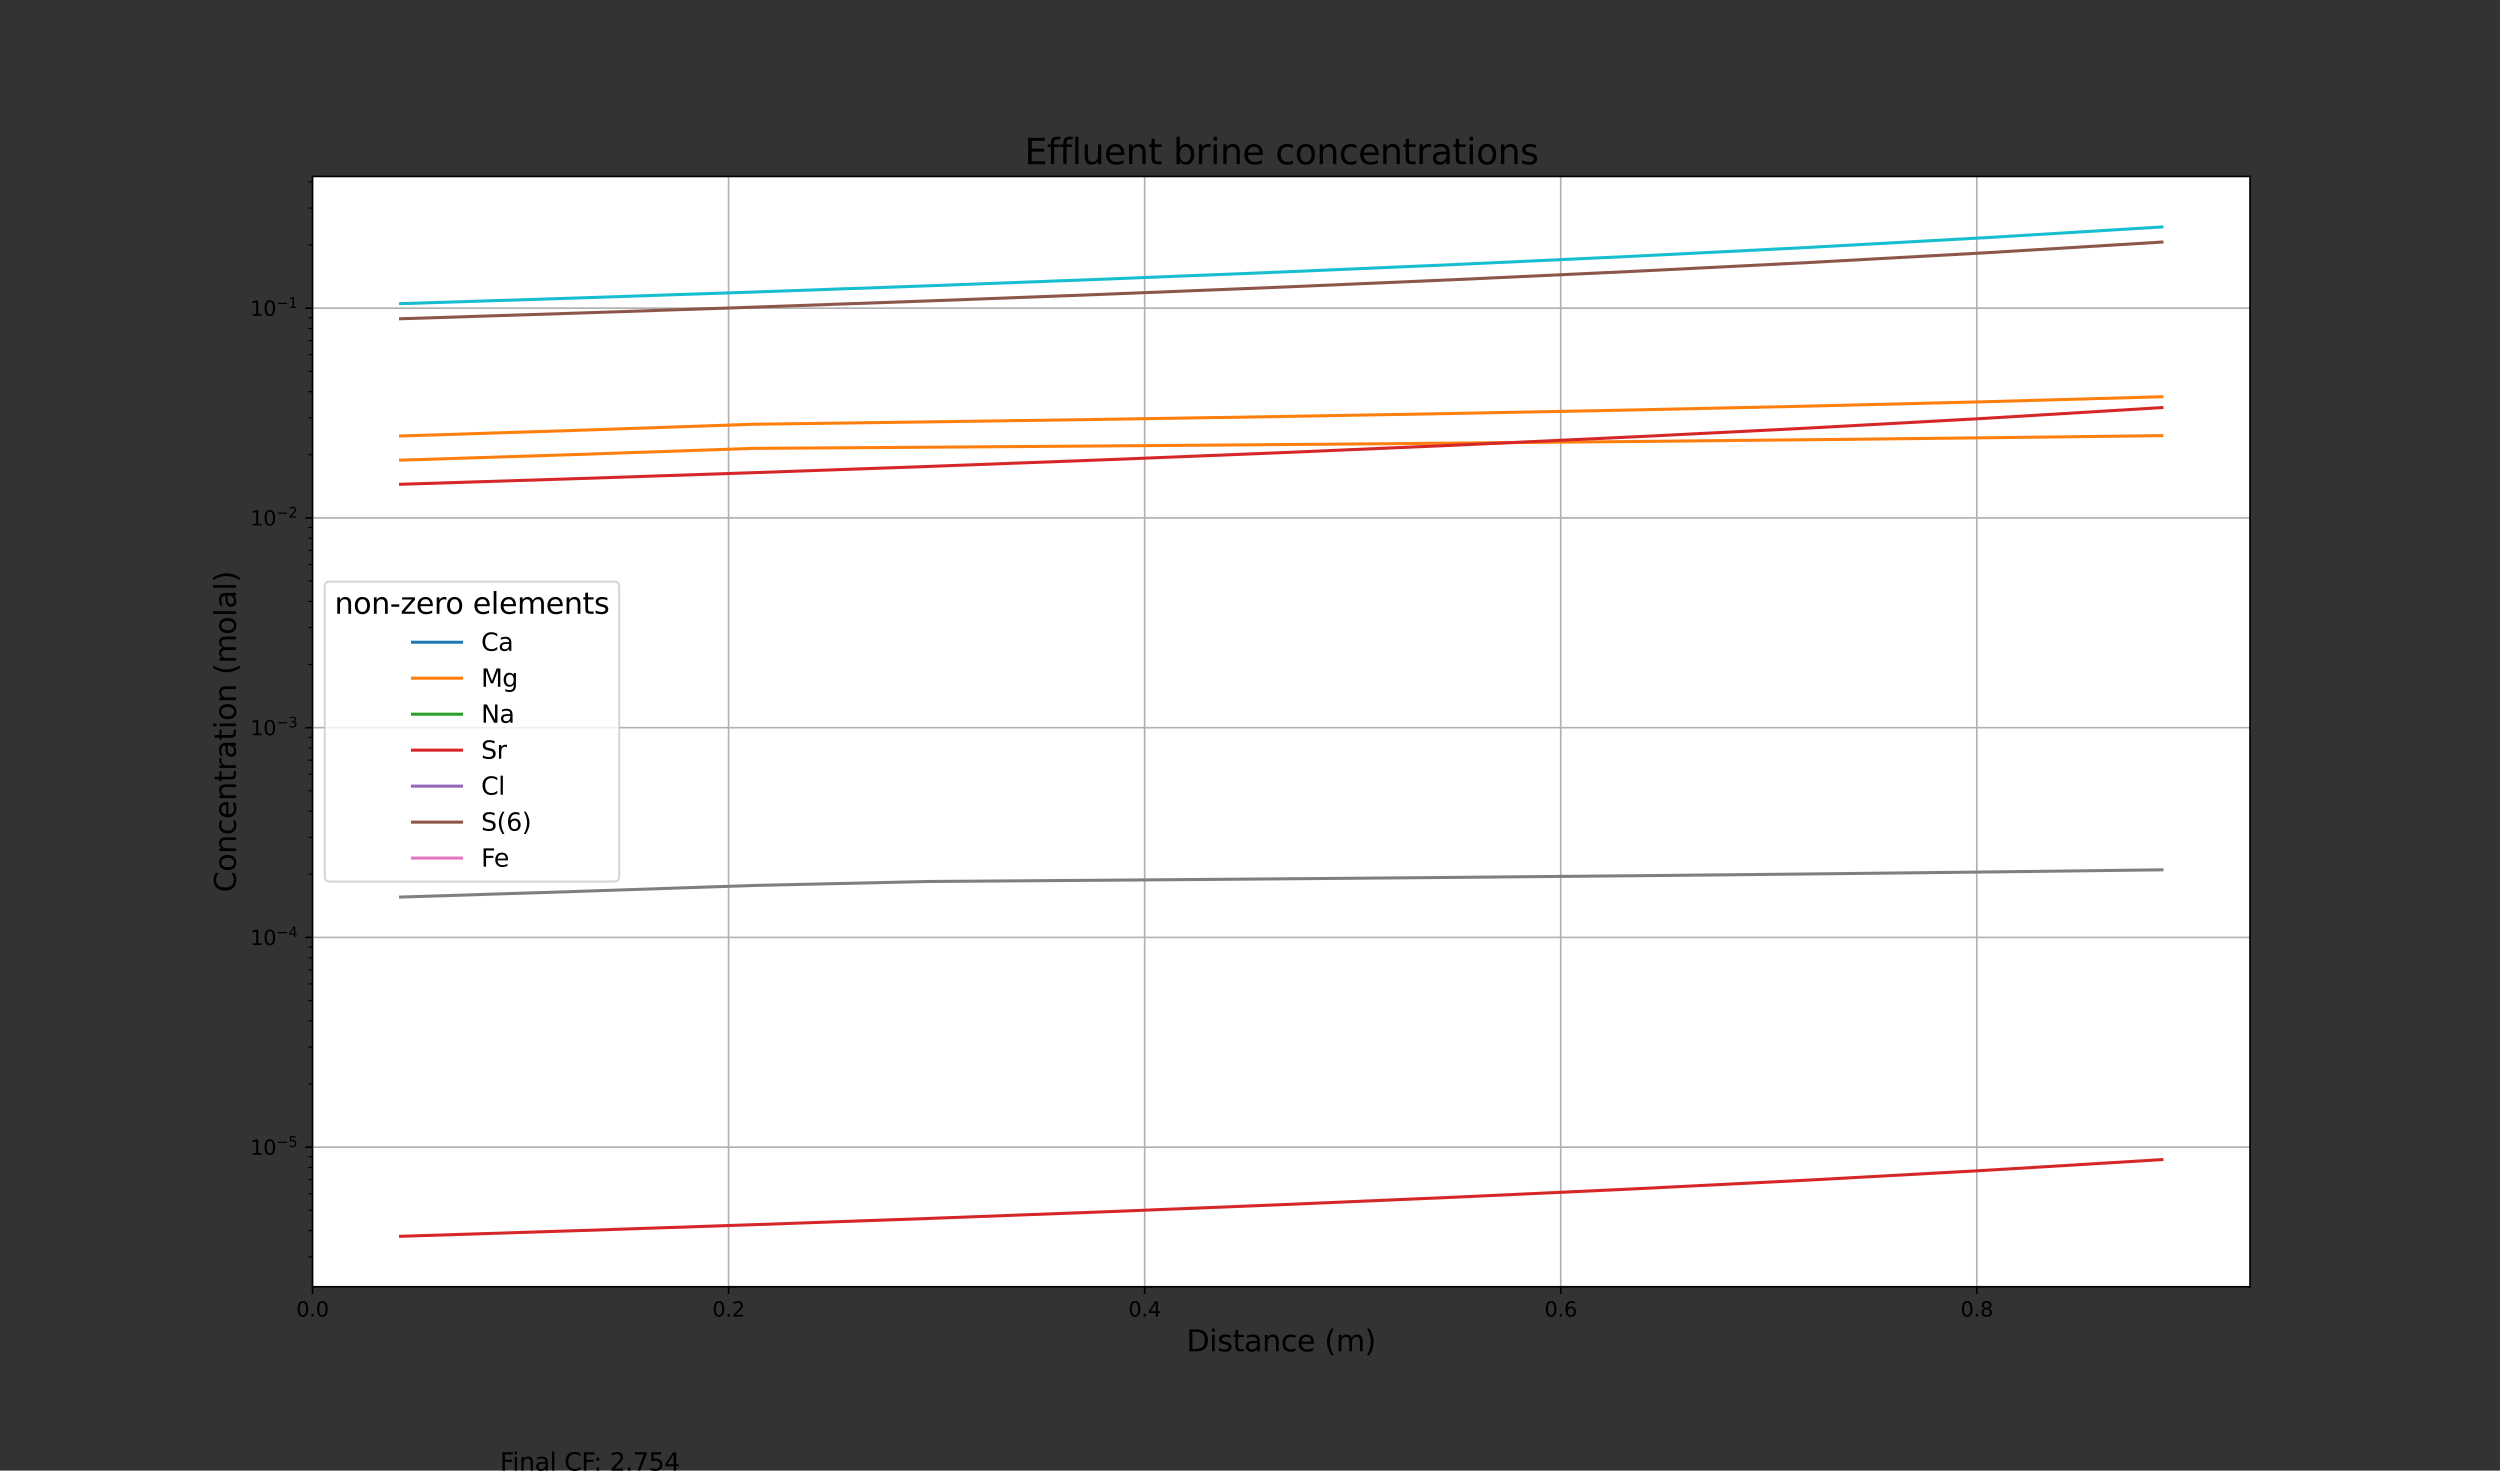 <?xml version="1.0" encoding="UTF-8" standalone="no"?>
<svg
   xmlns:dc="http://purl.org/dc/elements/1.1/"
   xmlns:cc="http://creativecommons.org/ns#"
   xmlns:rdf="http://www.w3.org/1999/02/22-rdf-syntax-ns#"
   xmlns:svg="http://www.w3.org/2000/svg"
   xmlns="http://www.w3.org/2000/svg"
   xmlns:xlink="http://www.w3.org/1999/xlink"
   xmlns:sodipodi="http://sodipodi.sourceforge.net/DTD/sodipodi-0.dtd"
   xmlns:inkscape="http://www.inkscape.org/namespaces/inkscape"
   height="720pt"
   version="1.1"
   viewBox="0 0 1224 720"
   width="1224pt"
   id="svg873"
   sodipodi:docname="brine.svg"
   inkscape:version="1.0.2-2 (e86c870879, 2021-01-15)">
  <rect x="0" y="0" width="1224" height="720" fill="#333333" stroke="none"/>
  <sodipodi:namedview
     pagecolor="#ffffff"
     bordercolor="#666666"
     borderopacity="1"
     objecttolerance="10"
     gridtolerance="10"
     guidetolerance="10"
     inkscape:pageopacity="0"
     inkscape:pageshadow="2"
     inkscape:window-width="1807"
     inkscape:window-height="771"
     id="namedview875"
     showgrid="false"
     inkscape:zoom="0.70588235"
     inkscape:cx="816"
     inkscape:cy="480"
     inkscape:window-x="0"
     inkscape:window-y="0"
     inkscape:window-maximized="0"
     inkscape:current-layer="svg873" />
  <defs
     id="defs6">
    <style
       type="text/css"
       id="style4">*{stroke-linecap:butt;stroke-linejoin:round;}</style>
  </defs>
  <g
     id="figure_1"
     inkscape:export-filename="C:\Users\Andrew Freiburger\Dropbox\My PC (DESKTOP-M302P50)\Documents\UVic Civil Engineering\PHREEQC\Publication\ROSS_paper\images\case_studies\brine_all_distance.png"
     inkscape:export-xdpi="250.47"
     inkscape:export-ydpi="250.47">
    <g
       id="patch_1">
      <path
         d="M 0 720  L 1224 720  L 1224 0  L 0 0  z "
         style="fill:none;"
         id="path8" />
    </g>
    <g
       id="axes_1">
      <g
         id="patch_2">
        <path
           d="M 153 630  L 1101.6 630  L 1101.6 86.4  L 153 86.4  z "
           style="fill:#ffffff;"
           id="path11" />
      </g>
      <g
         id="matplotlib.axis_1">
        <g
           id="xtick_1">
          <g
             id="line2d_1">
            <path
               clip-path="url(#p4b7436856e)"
               d="M 153 630  L 153 86.4  "
               style="fill:none;stroke:#b0b0b0;stroke-linecap:square;stroke-width:0.8;"
               id="path14" />
          </g>
          <g
             id="line2d_2">
            <defs
               id="defs18">
              <path
                 d="M 0 0  L 0 3.5  "
                 id="m5ceaa84e8e"
                 style="stroke:#000000;stroke-width:0.8;" />
            </defs>
            <g
               id="g22">
              <use
                 style="stroke:#000000;stroke-width:0.8;"
                 x="153"
                 xlink:href="#m5ceaa84e8e"
                 y="630"
                 id="use20" />
            </g>
          </g>
          <g
             id="text_1">
            <!-- 0.0 -->
            <g
               transform="translate(145.048 644.598)scale(0.1 -0.1)"
               id="g35">
              <defs
                 id="defs27">
                <path
                   d="M 2034 4250  Q 1547 4250 1301 3770  Q 1056 3291 1056 2328  Q 1056 1369 1301 889  Q 1547 409 2034 409  Q 2525 409 2770 889  Q 3016 1369 3016 2328  Q 3016 3291 2770 3770  Q 2525 4250 2034 4250  z M 2034 4750  Q 2819 4750 3233 4129  Q 3647 3509 3647 2328  Q 3647 1150 3233 529  Q 2819 -91 2034 -91  Q 1250 -91 836 529  Q 422 1150 422 2328  Q 422 3509 836 4129  Q 1250 4750 2034 4750  z "
                   id="DejaVuSans-30"
                   transform="scale(0.016)" />
                <path
                   d="M 684 794  L 1344 794  L 1344 0  L 684 0  L 684 794  z "
                   id="DejaVuSans-2e"
                   transform="scale(0.016)" />
              </defs>
              <use
                 xlink:href="#DejaVuSans-30"
                 id="use29" />
              <use
                 x="63.623"
                 xlink:href="#DejaVuSans-2e"
                 id="use31" />
              <use
                 x="95.41"
                 xlink:href="#DejaVuSans-30"
                 id="use33" />
            </g>
          </g>
        </g>
        <g
           id="xtick_2">
          <g
             id="line2d_3">
            <path
               clip-path="url(#p4b7436856e)"
               d="M 356.708 630  L 356.708 86.4  "
               style="fill:none;stroke:#b0b0b0;stroke-linecap:square;stroke-width:0.8;"
               id="path39" />
          </g>
          <g
             id="line2d_4">
            <g
               id="g44">
              <use
                 style="stroke:#000000;stroke-width:0.8;"
                 x="356.708"
                 xlink:href="#m5ceaa84e8e"
                 y="630"
                 id="use42" />
            </g>
          </g>
          <g
             id="text_2">
            <!-- 0.2 -->
            <g
               transform="translate(348.756 644.598)scale(0.1 -0.1)"
               id="g56">
              <defs
                 id="defs48">
                <path
                   d="M 1228 531  L 3431 531  L 3431 0  L 469 0  L 469 531  Q 828 903 1448 1529  Q 2069 2156 2228 2338  Q 2531 2678 2651 2914  Q 2772 3150 2772 3378  Q 2772 3750 2511 3984  Q 2250 4219 1831 4219  Q 1534 4219 1204 4116  Q 875 4013 500 3803  L 500 4441  Q 881 4594 1212 4672  Q 1544 4750 1819 4750  Q 2544 4750 2975 4387  Q 3406 4025 3406 3419  Q 3406 3131 3298 2873  Q 3191 2616 2906 2266  Q 2828 2175 2409 1742  Q 1991 1309 1228 531  z "
                   id="DejaVuSans-32"
                   transform="scale(0.016)" />
              </defs>
              <use
                 xlink:href="#DejaVuSans-30"
                 id="use50" />
              <use
                 x="63.623"
                 xlink:href="#DejaVuSans-2e"
                 id="use52" />
              <use
                 x="95.41"
                 xlink:href="#DejaVuSans-32"
                 id="use54" />
            </g>
          </g>
        </g>
        <g
           id="xtick_3">
          <g
             id="line2d_5">
            <path
               clip-path="url(#p4b7436856e)"
               d="M 560.416 630  L 560.416 86.4  "
               style="fill:none;stroke:#b0b0b0;stroke-linecap:square;stroke-width:0.8;"
               id="path60" />
          </g>
          <g
             id="line2d_6">
            <g
               id="g65">
              <use
                 style="stroke:#000000;stroke-width:0.8;"
                 x="560.416"
                 xlink:href="#m5ceaa84e8e"
                 y="630"
                 id="use63" />
            </g>
          </g>
          <g
             id="text_3">
            <!-- 0.4 -->
            <g
               transform="translate(552.464 644.598)scale(0.1 -0.1)"
               id="g77">
              <defs
                 id="defs69">
                <path
                   d="M 2419 4116  L 825 1625  L 2419 1625  L 2419 4116  z M 2253 4666  L 3047 4666  L 3047 1625  L 3713 1625  L 3713 1100  L 3047 1100  L 3047 0  L 2419 0  L 2419 1100  L 313 1100  L 313 1709  L 2253 4666  z "
                   id="DejaVuSans-34"
                   transform="scale(0.016)" />
              </defs>
              <use
                 xlink:href="#DejaVuSans-30"
                 id="use71" />
              <use
                 x="63.623"
                 xlink:href="#DejaVuSans-2e"
                 id="use73" />
              <use
                 x="95.41"
                 xlink:href="#DejaVuSans-34"
                 id="use75" />
            </g>
          </g>
        </g>
        <g
           id="xtick_4">
          <g
             id="line2d_7">
            <path
               clip-path="url(#p4b7436856e)"
               d="M 764.124 630  L 764.124 86.4  "
               style="fill:none;stroke:#b0b0b0;stroke-linecap:square;stroke-width:0.8;"
               id="path81" />
          </g>
          <g
             id="line2d_8">
            <g
               id="g86">
              <use
                 style="stroke:#000000;stroke-width:0.8;"
                 x="764.124"
                 xlink:href="#m5ceaa84e8e"
                 y="630"
                 id="use84" />
            </g>
          </g>
          <g
             id="text_4">
            <!-- 0.6 -->
            <g
               transform="translate(756.172 644.598)scale(0.1 -0.1)"
               id="g98">
              <defs
                 id="defs90">
                <path
                   d="M 2113 2584  Q 1688 2584 1439 2293  Q 1191 2003 1191 1497  Q 1191 994 1439 701  Q 1688 409 2113 409  Q 2538 409 2786 701  Q 3034 994 3034 1497  Q 3034 2003 2786 2293  Q 2538 2584 2113 2584  z M 3366 4563  L 3366 3988  Q 3128 4100 2886 4159  Q 2644 4219 2406 4219  Q 1781 4219 1451 3797  Q 1122 3375 1075 2522  Q 1259 2794 1537 2939  Q 1816 3084 2150 3084  Q 2853 3084 3261 2657  Q 3669 2231 3669 1497  Q 3669 778 3244 343  Q 2819 -91 2113 -91  Q 1303 -91 875 529  Q 447 1150 447 2328  Q 447 3434 972 4092  Q 1497 4750 2381 4750  Q 2619 4750 2861 4703  Q 3103 4656 3366 4563  z "
                   id="DejaVuSans-36"
                   transform="scale(0.016)" />
              </defs>
              <use
                 xlink:href="#DejaVuSans-30"
                 id="use92" />
              <use
                 x="63.623"
                 xlink:href="#DejaVuSans-2e"
                 id="use94" />
              <use
                 x="95.41"
                 xlink:href="#DejaVuSans-36"
                 id="use96" />
            </g>
          </g>
        </g>
        <g
           id="xtick_5">
          <g
             id="line2d_9">
            <path
               clip-path="url(#p4b7436856e)"
               d="M 967.832 630  L 967.832 86.4  "
               style="fill:none;stroke:#b0b0b0;stroke-linecap:square;stroke-width:0.8;"
               id="path102" />
          </g>
          <g
             id="line2d_10">
            <g
               id="g107">
              <use
                 style="stroke:#000000;stroke-width:0.8;"
                 x="967.832"
                 xlink:href="#m5ceaa84e8e"
                 y="630"
                 id="use105" />
            </g>
          </g>
          <g
             id="text_5">
            <!-- 0.8 -->
            <g
               transform="translate(959.88 644.598)scale(0.1 -0.1)"
               id="g119">
              <defs
                 id="defs111">
                <path
                   d="M 2034 2216  Q 1584 2216 1326 1975  Q 1069 1734 1069 1313  Q 1069 891 1326 650  Q 1584 409 2034 409  Q 2484 409 2743 651  Q 3003 894 3003 1313  Q 3003 1734 2745 1975  Q 2488 2216 2034 2216  z M 1403 2484  Q 997 2584 770 2862  Q 544 3141 544 3541  Q 544 4100 942 4425  Q 1341 4750 2034 4750  Q 2731 4750 3128 4425  Q 3525 4100 3525 3541  Q 3525 3141 3298 2862  Q 3072 2584 2669 2484  Q 3125 2378 3379 2068  Q 3634 1759 3634 1313  Q 3634 634 3220 271  Q 2806 -91 2034 -91  Q 1263 -91 848 271  Q 434 634 434 1313  Q 434 1759 690 2068  Q 947 2378 1403 2484  z M 1172 3481  Q 1172 3119 1398 2916  Q 1625 2713 2034 2713  Q 2441 2713 2670 2916  Q 2900 3119 2900 3481  Q 2900 3844 2670 4047  Q 2441 4250 2034 4250  Q 1625 4250 1398 4047  Q 1172 3844 1172 3481  z "
                   id="DejaVuSans-38"
                   transform="scale(0.016)" />
              </defs>
              <use
                 xlink:href="#DejaVuSans-30"
                 id="use113" />
              <use
                 x="63.623"
                 xlink:href="#DejaVuSans-2e"
                 id="use115" />
              <use
                 x="95.41"
                 xlink:href="#DejaVuSans-38"
                 id="use117" />
            </g>
          </g>
        </g>
        <g
           id="text_6">
          <!-- Distance (m) -->
          <g
             transform="translate(580.898 661.62)scale(0.144 -0.144)"
             id="g161">
            <defs
               id="defs135">
              <path
                 d="M 1259 4147  L 1259 519  L 2022 519  Q 2988 519 3436 956  Q 3884 1394 3884 2338  Q 3884 3275 3436 3711  Q 2988 4147 2022 4147  L 1259 4147  z M 628 4666  L 1925 4666  Q 3281 4666 3915 4102  Q 4550 3538 4550 2338  Q 4550 1131 3912 565  Q 3275 0 1925 0  L 628 0  L 628 4666  z "
                 id="DejaVuSans-44"
                 transform="scale(0.016)" />
              <path
                 d="M 603 3500  L 1178 3500  L 1178 0  L 603 0  L 603 3500  z M 603 4863  L 1178 4863  L 1178 4134  L 603 4134  L 603 4863  z "
                 id="DejaVuSans-69"
                 transform="scale(0.016)" />
              <path
                 d="M 2834 3397  L 2834 2853  Q 2591 2978 2328 3040  Q 2066 3103 1784 3103  Q 1356 3103 1142 2972  Q 928 2841 928 2578  Q 928 2378 1081 2264  Q 1234 2150 1697 2047  L 1894 2003  Q 2506 1872 2764 1633  Q 3022 1394 3022 966  Q 3022 478 2636 193  Q 2250 -91 1575 -91  Q 1294 -91 989 -36  Q 684 19 347 128  L 347 722  Q 666 556 975 473  Q 1284 391 1588 391  Q 1994 391 2212 530  Q 2431 669 2431 922  Q 2431 1156 2273 1281  Q 2116 1406 1581 1522  L 1381 1569  Q 847 1681 609 1914  Q 372 2147 372 2553  Q 372 3047 722 3315  Q 1072 3584 1716 3584  Q 2034 3584 2315 3537  Q 2597 3491 2834 3397  z "
                 id="DejaVuSans-73"
                 transform="scale(0.016)" />
              <path
                 d="M 1172 4494  L 1172 3500  L 2356 3500  L 2356 3053  L 1172 3053  L 1172 1153  Q 1172 725 1289 603  Q 1406 481 1766 481  L 2356 481  L 2356 0  L 1766 0  Q 1100 0 847 248  Q 594 497 594 1153  L 594 3053  L 172 3053  L 172 3500  L 594 3500  L 594 4494  L 1172 4494  z "
                 id="DejaVuSans-74"
                 transform="scale(0.016)" />
              <path
                 d="M 2194 1759  Q 1497 1759 1228 1600  Q 959 1441 959 1056  Q 959 750 1161 570  Q 1363 391 1709 391  Q 2188 391 2477 730  Q 2766 1069 2766 1631  L 2766 1759  L 2194 1759  z M 3341 1997  L 3341 0  L 2766 0  L 2766 531  Q 2569 213 2275 61  Q 1981 -91 1556 -91  Q 1019 -91 701 211  Q 384 513 384 1019  Q 384 1609 779 1909  Q 1175 2209 1959 2209  L 2766 2209  L 2766 2266  Q 2766 2663 2505 2880  Q 2244 3097 1772 3097  Q 1472 3097 1187 3025  Q 903 2953 641 2809  L 641 3341  Q 956 3463 1253 3523  Q 1550 3584 1831 3584  Q 2591 3584 2966 3190  Q 3341 2797 3341 1997  z "
                 id="DejaVuSans-61"
                 transform="scale(0.016)" />
              <path
                 d="M 3513 2113  L 3513 0  L 2938 0  L 2938 2094  Q 2938 2591 2744 2837  Q 2550 3084 2163 3084  Q 1697 3084 1428 2787  Q 1159 2491 1159 1978  L 1159 0  L 581 0  L 581 3500  L 1159 3500  L 1159 2956  Q 1366 3272 1645 3428  Q 1925 3584 2291 3584  Q 2894 3584 3203 3211  Q 3513 2838 3513 2113  z "
                 id="DejaVuSans-6e"
                 transform="scale(0.016)" />
              <path
                 d="M 3122 3366  L 3122 2828  Q 2878 2963 2633 3030  Q 2388 3097 2138 3097  Q 1578 3097 1268 2742  Q 959 2388 959 1747  Q 959 1106 1268 751  Q 1578 397 2138 397  Q 2388 397 2633 464  Q 2878 531 3122 666  L 3122 134  Q 2881 22 2623 -34  Q 2366 -91 2075 -91  Q 1284 -91 818 406  Q 353 903 353 1747  Q 353 2603 823 3093  Q 1294 3584 2113 3584  Q 2378 3584 2631 3529  Q 2884 3475 3122 3366  z "
                 id="DejaVuSans-63"
                 transform="scale(0.016)" />
              <path
                 d="M 3597 1894  L 3597 1613  L 953 1613  Q 991 1019 1311 708  Q 1631 397 2203 397  Q 2534 397 2845 478  Q 3156 559 3463 722  L 3463 178  Q 3153 47 2828 -22  Q 2503 -91 2169 -91  Q 1331 -91 842 396  Q 353 884 353 1716  Q 353 2575 817 3079  Q 1281 3584 2069 3584  Q 2775 3584 3186 3129  Q 3597 2675 3597 1894  z M 3022 2063  Q 3016 2534 2758 2815  Q 2500 3097 2075 3097  Q 1594 3097 1305 2825  Q 1016 2553 972 2059  L 3022 2063  z "
                 id="DejaVuSans-65"
                 transform="scale(0.016)" />
              <path
                 id="DejaVuSans-20"
                 transform="scale(0.016)" />
              <path
                 d="M 1984 4856  Q 1566 4138 1362 3434  Q 1159 2731 1159 2009  Q 1159 1288 1364 580  Q 1569 -128 1984 -844  L 1484 -844  Q 1016 -109 783 600  Q 550 1309 550 2009  Q 550 2706 781 3412  Q 1013 4119 1484 4856  L 1984 4856  z "
                 id="DejaVuSans-28"
                 transform="scale(0.016)" />
              <path
                 d="M 3328 2828  Q 3544 3216 3844 3400  Q 4144 3584 4550 3584  Q 5097 3584 5394 3201  Q 5691 2819 5691 2113  L 5691 0  L 5113 0  L 5113 2094  Q 5113 2597 4934 2840  Q 4756 3084 4391 3084  Q 3944 3084 3684 2787  Q 3425 2491 3425 1978  L 3425 0  L 2847 0  L 2847 2094  Q 2847 2600 2669 2842  Q 2491 3084 2119 3084  Q 1678 3084 1418 2786  Q 1159 2488 1159 1978  L 1159 0  L 581 0  L 581 3500  L 1159 3500  L 1159 2956  Q 1356 3278 1631 3431  Q 1906 3584 2284 3584  Q 2666 3584 2933 3390  Q 3200 3197 3328 2828  z "
                 id="DejaVuSans-6d"
                 transform="scale(0.016)" />
              <path
                 d="M 513 4856  L 1013 4856  Q 1481 4119 1714 3412  Q 1947 2706 1947 2009  Q 1947 1309 1714 600  Q 1481 -109 1013 -844  L 513 -844  Q 928 -128 1133 580  Q 1338 1288 1338 2009  Q 1338 2731 1133 3434  Q 928 4138 513 4856  z "
                 id="DejaVuSans-29"
                 transform="scale(0.016)" />
            </defs>
            <use
               xlink:href="#DejaVuSans-44"
               id="use137" />
            <use
               x="77.002"
               xlink:href="#DejaVuSans-69"
               id="use139" />
            <use
               x="104.785"
               xlink:href="#DejaVuSans-73"
               id="use141" />
            <use
               x="156.885"
               xlink:href="#DejaVuSans-74"
               id="use143" />
            <use
               x="196.094"
               xlink:href="#DejaVuSans-61"
               id="use145" />
            <use
               x="257.373"
               xlink:href="#DejaVuSans-6e"
               id="use147" />
            <use
               x="320.752"
               xlink:href="#DejaVuSans-63"
               id="use149" />
            <use
               x="375.732"
               xlink:href="#DejaVuSans-65"
               id="use151" />
            <use
               x="437.256"
               xlink:href="#DejaVuSans-20"
               id="use153" />
            <use
               x="469.043"
               xlink:href="#DejaVuSans-28"
               id="use155" />
            <use
               x="508.057"
               xlink:href="#DejaVuSans-6d"
               id="use157" />
            <use
               x="605.469"
               xlink:href="#DejaVuSans-29"
               id="use159" />
          </g>
        </g>
      </g>
      <g
         id="matplotlib.axis_2">
        <g
           id="ytick_1">
          <g
             id="line2d_11">
            <path
               clip-path="url(#p4b7436856e)"
               d="M 153 561.652  L 1101.6 561.652  "
               style="fill:none;stroke:#b0b0b0;stroke-linecap:square;stroke-width:0.8;"
               id="path165" />
          </g>
          <g
             id="line2d_12">
            <defs
               id="defs169">
              <path
                 d="M 0 0  L -3.5 0  "
                 id="ma913f92940"
                 style="stroke:#000000;stroke-width:0.8;" />
            </defs>
            <g
               id="g173">
              <use
                 style="stroke:#000000;stroke-width:0.8;"
                 x="153"
                 xlink:href="#ma913f92940"
                 y="561.652"
                 id="use171" />
            </g>
          </g>
          <g
             id="text_7">
            <!-- $\mathdefault{10^{-5}}$ -->
            <g
               transform="translate(122.5 565.451)scale(0.1 -0.1)"
               id="g189">
              <defs
                 id="defs179">
                <path
                   d="M 794 531  L 1825 531  L 1825 4091  L 703 3866  L 703 4441  L 1819 4666  L 2450 4666  L 2450 531  L 3481 531  L 3481 0  L 794 0  L 794 531  z "
                   id="DejaVuSans-31"
                   transform="scale(0.016)" />
                <path
                   d="M 678 2272  L 4684 2272  L 4684 1741  L 678 1741  L 678 2272  z "
                   id="DejaVuSans-2212"
                   transform="scale(0.016)" />
                <path
                   d="M 691 4666  L 3169 4666  L 3169 4134  L 1269 4134  L 1269 2991  Q 1406 3038 1543 3061  Q 1681 3084 1819 3084  Q 2600 3084 3056 2656  Q 3513 2228 3513 1497  Q 3513 744 3044 326  Q 2575 -91 1722 -91  Q 1428 -91 1123 -41  Q 819 9 494 109  L 494 744  Q 775 591 1075 516  Q 1375 441 1709 441  Q 2250 441 2565 725  Q 2881 1009 2881 1497  Q 2881 1984 2565 2268  Q 2250 2553 1709 2553  Q 1456 2553 1204 2497  Q 953 2441 691 2322  L 691 4666  z "
                   id="DejaVuSans-35"
                   transform="scale(0.016)" />
              </defs>
              <use
                 transform="translate(0 0.684)"
                 xlink:href="#DejaVuSans-31"
                 id="use181" />
              <use
                 transform="translate(63.623 0.684)"
                 xlink:href="#DejaVuSans-30"
                 id="use183" />
              <use
                 transform="translate(128.203 38.966)scale(0.7)"
                 xlink:href="#DejaVuSans-2212"
                 id="use185" />
              <use
                 transform="translate(186.855 38.966)scale(0.7)"
                 xlink:href="#DejaVuSans-35"
                 id="use187" />
            </g>
          </g>
        </g>
        <g
           id="ytick_2">
          <g
             id="line2d_13">
            <path
               clip-path="url(#p4b7436856e)"
               d="M 153 458.958  L 1101.6 458.958  "
               style="fill:none;stroke:#b0b0b0;stroke-linecap:square;stroke-width:0.8;"
               id="path193" />
          </g>
          <g
             id="line2d_14">
            <g
               id="g198">
              <use
                 style="stroke:#000000;stroke-width:0.8;"
                 x="153"
                 xlink:href="#ma913f92940"
                 y="458.958"
                 id="use196" />
            </g>
          </g>
          <g
             id="text_8">
            <!-- $\mathdefault{10^{-4}}$ -->
            <g
               transform="translate(122.5 462.757)scale(0.1 -0.1)"
               id="g209">
              <use
                 transform="translate(0 0.684)"
                 xlink:href="#DejaVuSans-31"
                 id="use201" />
              <use
                 transform="translate(63.623 0.684)"
                 xlink:href="#DejaVuSans-30"
                 id="use203" />
              <use
                 transform="translate(128.203 38.966)scale(0.7)"
                 xlink:href="#DejaVuSans-2212"
                 id="use205" />
              <use
                 transform="translate(186.855 38.966)scale(0.7)"
                 xlink:href="#DejaVuSans-34"
                 id="use207" />
            </g>
          </g>
        </g>
        <g
           id="ytick_3">
          <g
             id="line2d_15">
            <path
               clip-path="url(#p4b7436856e)"
               d="M 153 356.265  L 1101.6 356.265  "
               style="fill:none;stroke:#b0b0b0;stroke-linecap:square;stroke-width:0.8;"
               id="path213" />
          </g>
          <g
             id="line2d_16">
            <g
               id="g218">
              <use
                 style="stroke:#000000;stroke-width:0.8;"
                 x="153"
                 xlink:href="#ma913f92940"
                 y="356.265"
                 id="use216" />
            </g>
          </g>
          <g
             id="text_9">
            <!-- $\mathdefault{10^{-3}}$ -->
            <g
               transform="translate(122.5 360.064)scale(0.1 -0.1)"
               id="g232">
              <defs
                 id="defs222">
                <path
                   d="M 2597 2516  Q 3050 2419 3304 2112  Q 3559 1806 3559 1356  Q 3559 666 3084 287  Q 2609 -91 1734 -91  Q 1441 -91 1130 -33  Q 819 25 488 141  L 488 750  Q 750 597 1062 519  Q 1375 441 1716 441  Q 2309 441 2620 675  Q 2931 909 2931 1356  Q 2931 1769 2642 2001  Q 2353 2234 1838 2234  L 1294 2234  L 1294 2753  L 1863 2753  Q 2328 2753 2575 2939  Q 2822 3125 2822 3475  Q 2822 3834 2567 4026  Q 2313 4219 1838 4219  Q 1578 4219 1281 4162  Q 984 4106 628 3988  L 628 4550  Q 988 4650 1302 4700  Q 1616 4750 1894 4750  Q 2613 4750 3031 4423  Q 3450 4097 3450 3541  Q 3450 3153 3228 2886  Q 3006 2619 2597 2516  z "
                   id="DejaVuSans-33"
                   transform="scale(0.016)" />
              </defs>
              <use
                 transform="translate(0 0.766)"
                 xlink:href="#DejaVuSans-31"
                 id="use224" />
              <use
                 transform="translate(63.623 0.766)"
                 xlink:href="#DejaVuSans-30"
                 id="use226" />
              <use
                 transform="translate(128.203 39.047)scale(0.7)"
                 xlink:href="#DejaVuSans-2212"
                 id="use228" />
              <use
                 transform="translate(186.855 39.047)scale(0.7)"
                 xlink:href="#DejaVuSans-33"
                 id="use230" />
            </g>
          </g>
        </g>
        <g
           id="ytick_4">
          <g
             id="line2d_17">
            <path
               clip-path="url(#p4b7436856e)"
               d="M 153 253.571  L 1101.6 253.571  "
               style="fill:none;stroke:#b0b0b0;stroke-linecap:square;stroke-width:0.8;"
               id="path236" />
          </g>
          <g
             id="line2d_18">
            <g
               id="g241">
              <use
                 style="stroke:#000000;stroke-width:0.8;"
                 x="153"
                 xlink:href="#ma913f92940"
                 y="253.571"
                 id="use239" />
            </g>
          </g>
          <g
             id="text_10">
            <!-- $\mathdefault{10^{-2}}$ -->
            <g
               transform="translate(122.5 257.371)scale(0.1 -0.1)"
               id="g252">
              <use
                 transform="translate(0 0.766)"
                 xlink:href="#DejaVuSans-31"
                 id="use244" />
              <use
                 transform="translate(63.623 0.766)"
                 xlink:href="#DejaVuSans-30"
                 id="use246" />
              <use
                 transform="translate(128.203 39.047)scale(0.7)"
                 xlink:href="#DejaVuSans-2212"
                 id="use248" />
              <use
                 transform="translate(186.855 39.047)scale(0.7)"
                 xlink:href="#DejaVuSans-32"
                 id="use250" />
            </g>
          </g>
        </g>
        <g
           id="ytick_5">
          <g
             id="line2d_19">
            <path
               clip-path="url(#p4b7436856e)"
               d="M 153 150.878  L 1101.6 150.878  "
               style="fill:none;stroke:#b0b0b0;stroke-linecap:square;stroke-width:0.8;"
               id="path256" />
          </g>
          <g
             id="line2d_20">
            <g
               id="g261">
              <use
                 style="stroke:#000000;stroke-width:0.8;"
                 x="153"
                 xlink:href="#ma913f92940"
                 y="150.878"
                 id="use259" />
            </g>
          </g>
          <g
             id="text_11">
            <!-- $\mathdefault{10^{-1}}$ -->
            <g
               transform="translate(122.5 154.677)scale(0.1 -0.1)"
               id="g272">
              <use
                 transform="translate(0 0.684)"
                 xlink:href="#DejaVuSans-31"
                 id="use264" />
              <use
                 transform="translate(63.623 0.684)"
                 xlink:href="#DejaVuSans-30"
                 id="use266" />
              <use
                 transform="translate(128.203 38.966)scale(0.7)"
                 xlink:href="#DejaVuSans-2212"
                 id="use268" />
              <use
                 transform="translate(186.855 38.966)scale(0.7)"
                 xlink:href="#DejaVuSans-31"
                 id="use270" />
            </g>
          </g>
        </g>
        <g
           id="ytick_6">
          <g
             id="line2d_21">
            <defs
               id="defs277">
              <path
                 d="M 0 0  L -2 0  "
                 id="m20a5df9dc7"
                 style="stroke:#000000;stroke-width:0.6;" />
            </defs>
            <g
               id="g281">
              <use
                 style="stroke:#000000;stroke-width:0.6;"
                 x="153"
                 xlink:href="#m20a5df9dc7"
                 y="615.348"
                 id="use279" />
            </g>
          </g>
        </g>
        <g
           id="ytick_7">
          <g
             id="line2d_22">
            <g
               id="g287">
              <use
                 style="stroke:#000000;stroke-width:0.6;"
                 x="153"
                 xlink:href="#m20a5df9dc7"
                 y="602.517"
                 id="use285" />
            </g>
          </g>
        </g>
        <g
           id="ytick_8">
          <g
             id="line2d_23">
            <g
               id="g293">
              <use
                 style="stroke:#000000;stroke-width:0.6;"
                 x="153"
                 xlink:href="#m20a5df9dc7"
                 y="592.565"
                 id="use291" />
            </g>
          </g>
        </g>
        <g
           id="ytick_9">
          <g
             id="line2d_24">
            <g
               id="g299">
              <use
                 style="stroke:#000000;stroke-width:0.6;"
                 x="153"
                 xlink:href="#m20a5df9dc7"
                 y="584.434"
                 id="use297" />
            </g>
          </g>
        </g>
        <g
           id="ytick_10">
          <g
             id="line2d_25">
            <g
               id="g305">
              <use
                 style="stroke:#000000;stroke-width:0.6;"
                 x="153"
                 xlink:href="#m20a5df9dc7"
                 y="577.559"
                 id="use303" />
            </g>
          </g>
        </g>
        <g
           id="ytick_11">
          <g
             id="line2d_26">
            <g
               id="g311">
              <use
                 style="stroke:#000000;stroke-width:0.6;"
                 x="153"
                 xlink:href="#m20a5df9dc7"
                 y="571.604"
                 id="use309" />
            </g>
          </g>
        </g>
        <g
           id="ytick_12">
          <g
             id="line2d_27">
            <g
               id="g317">
              <use
                 style="stroke:#000000;stroke-width:0.6;"
                 x="153"
                 xlink:href="#m20a5df9dc7"
                 y="566.351"
                 id="use315" />
            </g>
          </g>
        </g>
        <g
           id="ytick_13">
          <g
             id="line2d_28">
            <g
               id="g323">
              <use
                 style="stroke:#000000;stroke-width:0.6;"
                 x="153"
                 xlink:href="#m20a5df9dc7"
                 y="530.738"
                 id="use321" />
            </g>
          </g>
        </g>
        <g
           id="ytick_14">
          <g
             id="line2d_29">
            <g
               id="g329">
              <use
                 style="stroke:#000000;stroke-width:0.6;"
                 x="153"
                 xlink:href="#m20a5df9dc7"
                 y="512.654"
                 id="use327" />
            </g>
          </g>
        </g>
        <g
           id="ytick_15">
          <g
             id="line2d_30">
            <g
               id="g335">
              <use
                 style="stroke:#000000;stroke-width:0.6;"
                 x="153"
                 xlink:href="#m20a5df9dc7"
                 y="499.824"
                 id="use333" />
            </g>
          </g>
        </g>
        <g
           id="ytick_16">
          <g
             id="line2d_31">
            <g
               id="g341">
              <use
                 style="stroke:#000000;stroke-width:0.6;"
                 x="153"
                 xlink:href="#m20a5df9dc7"
                 y="489.872"
                 id="use339" />
            </g>
          </g>
        </g>
        <g
           id="ytick_17">
          <g
             id="line2d_32">
            <g
               id="g347">
              <use
                 style="stroke:#000000;stroke-width:0.6;"
                 x="153"
                 xlink:href="#m20a5df9dc7"
                 y="481.741"
                 id="use345" />
            </g>
          </g>
        </g>
        <g
           id="ytick_18">
          <g
             id="line2d_33">
            <g
               id="g353">
              <use
                 style="stroke:#000000;stroke-width:0.6;"
                 x="153"
                 xlink:href="#m20a5df9dc7"
                 y="474.866"
                 id="use351" />
            </g>
          </g>
        </g>
        <g
           id="ytick_19">
          <g
             id="line2d_34">
            <g
               id="g359">
              <use
                 style="stroke:#000000;stroke-width:0.6;"
                 x="153"
                 xlink:href="#m20a5df9dc7"
                 y="468.91"
                 id="use357" />
            </g>
          </g>
        </g>
        <g
           id="ytick_20">
          <g
             id="line2d_35">
            <g
               id="g365">
              <use
                 style="stroke:#000000;stroke-width:0.6;"
                 x="153"
                 xlink:href="#m20a5df9dc7"
                 y="463.657"
                 id="use363" />
            </g>
          </g>
        </g>
        <g
           id="ytick_21">
          <g
             id="line2d_36">
            <g
               id="g371">
              <use
                 style="stroke:#000000;stroke-width:0.6;"
                 x="153"
                 xlink:href="#m20a5df9dc7"
                 y="428.044"
                 id="use369" />
            </g>
          </g>
        </g>
        <g
           id="ytick_22">
          <g
             id="line2d_37">
            <g
               id="g377">
              <use
                 style="stroke:#000000;stroke-width:0.6;"
                 x="153"
                 xlink:href="#m20a5df9dc7"
                 y="409.961"
                 id="use375" />
            </g>
          </g>
        </g>
        <g
           id="ytick_23">
          <g
             id="line2d_38">
            <g
               id="g383">
              <use
                 style="stroke:#000000;stroke-width:0.6;"
                 x="153"
                 xlink:href="#m20a5df9dc7"
                 y="397.131"
                 id="use381" />
            </g>
          </g>
        </g>
        <g
           id="ytick_24">
          <g
             id="line2d_39">
            <g
               id="g389">
              <use
                 style="stroke:#000000;stroke-width:0.6;"
                 x="153"
                 xlink:href="#m20a5df9dc7"
                 y="387.179"
                 id="use387" />
            </g>
          </g>
        </g>
        <g
           id="ytick_25">
          <g
             id="line2d_40">
            <g
               id="g395">
              <use
                 style="stroke:#000000;stroke-width:0.6;"
                 x="153"
                 xlink:href="#m20a5df9dc7"
                 y="379.047"
                 id="use393" />
            </g>
          </g>
        </g>
        <g
           id="ytick_26">
          <g
             id="line2d_41">
            <g
               id="g401">
              <use
                 style="stroke:#000000;stroke-width:0.6;"
                 x="153"
                 xlink:href="#m20a5df9dc7"
                 y="372.172"
                 id="use399" />
            </g>
          </g>
        </g>
        <g
           id="ytick_27">
          <g
             id="line2d_42">
            <g
               id="g407">
              <use
                 style="stroke:#000000;stroke-width:0.6;"
                 x="153"
                 xlink:href="#m20a5df9dc7"
                 y="366.217"
                 id="use405" />
            </g>
          </g>
        </g>
        <g
           id="ytick_28">
          <g
             id="line2d_43">
            <g
               id="g413">
              <use
                 style="stroke:#000000;stroke-width:0.6;"
                 x="153"
                 xlink:href="#m20a5df9dc7"
                 y="360.964"
                 id="use411" />
            </g>
          </g>
        </g>
        <g
           id="ytick_29">
          <g
             id="line2d_44">
            <g
               id="g419">
              <use
                 style="stroke:#000000;stroke-width:0.6;"
                 x="153"
                 xlink:href="#m20a5df9dc7"
                 y="325.351"
                 id="use417" />
            </g>
          </g>
        </g>
        <g
           id="ytick_30">
          <g
             id="line2d_45">
            <g
               id="g425">
              <use
                 style="stroke:#000000;stroke-width:0.6;"
                 x="153"
                 xlink:href="#m20a5df9dc7"
                 y="307.268"
                 id="use423" />
            </g>
          </g>
        </g>
        <g
           id="ytick_31">
          <g
             id="line2d_46">
            <g
               id="g431">
              <use
                 style="stroke:#000000;stroke-width:0.6;"
                 x="153"
                 xlink:href="#m20a5df9dc7"
                 y="294.437"
                 id="use429" />
            </g>
          </g>
        </g>
        <g
           id="ytick_32">
          <g
             id="line2d_47">
            <g
               id="g437">
              <use
                 style="stroke:#000000;stroke-width:0.6;"
                 x="153"
                 xlink:href="#m20a5df9dc7"
                 y="284.485"
                 id="use435" />
            </g>
          </g>
        </g>
        <g
           id="ytick_33">
          <g
             id="line2d_48">
            <g
               id="g443">
              <use
                 style="stroke:#000000;stroke-width:0.6;"
                 x="153"
                 xlink:href="#m20a5df9dc7"
                 y="276.354"
                 id="use441" />
            </g>
          </g>
        </g>
        <g
           id="ytick_34">
          <g
             id="line2d_49">
            <g
               id="g449">
              <use
                 style="stroke:#000000;stroke-width:0.6;"
                 x="153"
                 xlink:href="#m20a5df9dc7"
                 y="269.479"
                 id="use447" />
            </g>
          </g>
        </g>
        <g
           id="ytick_35">
          <g
             id="line2d_50">
            <g
               id="g455">
              <use
                 style="stroke:#000000;stroke-width:0.6;"
                 x="153"
                 xlink:href="#m20a5df9dc7"
                 y="263.523"
                 id="use453" />
            </g>
          </g>
        </g>
        <g
           id="ytick_36">
          <g
             id="line2d_51">
            <g
               id="g461">
              <use
                 style="stroke:#000000;stroke-width:0.6;"
                 x="153"
                 xlink:href="#m20a5df9dc7"
                 y="258.27"
                 id="use459" />
            </g>
          </g>
        </g>
        <g
           id="ytick_37">
          <g
             id="line2d_52">
            <g
               id="g467">
              <use
                 style="stroke:#000000;stroke-width:0.6;"
                 x="153"
                 xlink:href="#m20a5df9dc7"
                 y="222.658"
                 id="use465" />
            </g>
          </g>
        </g>
        <g
           id="ytick_38">
          <g
             id="line2d_53">
            <g
               id="g473">
              <use
                 style="stroke:#000000;stroke-width:0.6;"
                 x="153"
                 xlink:href="#m20a5df9dc7"
                 y="204.574"
                 id="use471" />
            </g>
          </g>
        </g>
        <g
           id="ytick_39">
          <g
             id="line2d_54">
            <g
               id="g479">
              <use
                 style="stroke:#000000;stroke-width:0.6;"
                 x="153"
                 xlink:href="#m20a5df9dc7"
                 y="191.744"
                 id="use477" />
            </g>
          </g>
        </g>
        <g
           id="ytick_40">
          <g
             id="line2d_55">
            <g
               id="g485">
              <use
                 style="stroke:#000000;stroke-width:0.6;"
                 x="153"
                 xlink:href="#m20a5df9dc7"
                 y="181.792"
                 id="use483" />
            </g>
          </g>
        </g>
        <g
           id="ytick_41">
          <g
             id="line2d_56">
            <g
               id="g491">
              <use
                 style="stroke:#000000;stroke-width:0.6;"
                 x="153"
                 xlink:href="#m20a5df9dc7"
                 y="173.66"
                 id="use489" />
            </g>
          </g>
        </g>
        <g
           id="ytick_42">
          <g
             id="line2d_57">
            <g
               id="g497">
              <use
                 style="stroke:#000000;stroke-width:0.6;"
                 x="153"
                 xlink:href="#m20a5df9dc7"
                 y="166.785"
                 id="use495" />
            </g>
          </g>
        </g>
        <g
           id="ytick_43">
          <g
             id="line2d_58">
            <g
               id="g503">
              <use
                 style="stroke:#000000;stroke-width:0.6;"
                 x="153"
                 xlink:href="#m20a5df9dc7"
                 y="160.83"
                 id="use501" />
            </g>
          </g>
        </g>
        <g
           id="ytick_44">
          <g
             id="line2d_59">
            <g
               id="g509">
              <use
                 style="stroke:#000000;stroke-width:0.6;"
                 x="153"
                 xlink:href="#m20a5df9dc7"
                 y="155.577"
                 id="use507" />
            </g>
          </g>
        </g>
        <g
           id="ytick_45">
          <g
             id="line2d_60">
            <g
               id="g515">
              <use
                 style="stroke:#000000;stroke-width:0.6;"
                 x="153"
                 xlink:href="#m20a5df9dc7"
                 y="119.964"
                 id="use513" />
            </g>
          </g>
        </g>
        <g
           id="ytick_46">
          <g
             id="line2d_61">
            <g
               id="g521">
              <use
                 style="stroke:#000000;stroke-width:0.6;"
                 x="153"
                 xlink:href="#m20a5df9dc7"
                 y="101.881"
                 id="use519" />
            </g>
          </g>
        </g>
        <g
           id="ytick_47">
          <g
             id="line2d_62">
            <g
               id="g527">
              <use
                 style="stroke:#000000;stroke-width:0.6;"
                 x="153"
                 xlink:href="#m20a5df9dc7"
                 y="89.05"
                 id="use525" />
            </g>
          </g>
        </g>
        <g
           id="text_12">
          <!-- Concentration (molal) -->
          <g
             transform="translate(115.505 436.872)rotate(-90)scale(0.144 -0.144)"
             id="g579">
            <defs
               id="defs535">
              <path
                 d="M 4122 4306  L 4122 3641  Q 3803 3938 3442 4084  Q 3081 4231 2675 4231  Q 1875 4231 1450 3742  Q 1025 3253 1025 2328  Q 1025 1406 1450 917  Q 1875 428 2675 428  Q 3081 428 3442 575  Q 3803 722 4122 1019  L 4122 359  Q 3791 134 3420 21  Q 3050 -91 2638 -91  Q 1578 -91 968 557  Q 359 1206 359 2328  Q 359 3453 968 4101  Q 1578 4750 2638 4750  Q 3056 4750 3426 4639  Q 3797 4528 4122 4306  z "
                 id="DejaVuSans-43"
                 transform="scale(0.016)" />
              <path
                 d="M 1959 3097  Q 1497 3097 1228 2736  Q 959 2375 959 1747  Q 959 1119 1226 758  Q 1494 397 1959 397  Q 2419 397 2687 759  Q 2956 1122 2956 1747  Q 2956 2369 2687 2733  Q 2419 3097 1959 3097  z M 1959 3584  Q 2709 3584 3137 3096  Q 3566 2609 3566 1747  Q 3566 888 3137 398  Q 2709 -91 1959 -91  Q 1206 -91 779 398  Q 353 888 353 1747  Q 353 2609 779 3096  Q 1206 3584 1959 3584  z "
                 id="DejaVuSans-6f"
                 transform="scale(0.016)" />
              <path
                 d="M 2631 2963  Q 2534 3019 2420 3045  Q 2306 3072 2169 3072  Q 1681 3072 1420 2755  Q 1159 2438 1159 1844  L 1159 0  L 581 0  L 581 3500  L 1159 3500  L 1159 2956  Q 1341 3275 1631 3429  Q 1922 3584 2338 3584  Q 2397 3584 2469 3576  Q 2541 3569 2628 3553  L 2631 2963  z "
                 id="DejaVuSans-72"
                 transform="scale(0.016)" />
              <path
                 d="M 603 4863  L 1178 4863  L 1178 0  L 603 0  L 603 4863  z "
                 id="DejaVuSans-6c"
                 transform="scale(0.016)" />
            </defs>
            <use
               xlink:href="#DejaVuSans-43"
               id="use537" />
            <use
               x="69.824"
               xlink:href="#DejaVuSans-6f"
               id="use539" />
            <use
               x="131.006"
               xlink:href="#DejaVuSans-6e"
               id="use541" />
            <use
               x="194.385"
               xlink:href="#DejaVuSans-63"
               id="use543" />
            <use
               x="249.365"
               xlink:href="#DejaVuSans-65"
               id="use545" />
            <use
               x="310.889"
               xlink:href="#DejaVuSans-6e"
               id="use547" />
            <use
               x="374.268"
               xlink:href="#DejaVuSans-74"
               id="use549" />
            <use
               x="413.477"
               xlink:href="#DejaVuSans-72"
               id="use551" />
            <use
               x="454.59"
               xlink:href="#DejaVuSans-61"
               id="use553" />
            <use
               x="515.869"
               xlink:href="#DejaVuSans-74"
               id="use555" />
            <use
               x="555.078"
               xlink:href="#DejaVuSans-69"
               id="use557" />
            <use
               x="582.861"
               xlink:href="#DejaVuSans-6f"
               id="use559" />
            <use
               x="644.043"
               xlink:href="#DejaVuSans-6e"
               id="use561" />
            <use
               x="707.422"
               xlink:href="#DejaVuSans-20"
               id="use563" />
            <use
               x="739.209"
               xlink:href="#DejaVuSans-28"
               id="use565" />
            <use
               x="778.223"
               xlink:href="#DejaVuSans-6d"
               id="use567" />
            <use
               x="875.635"
               xlink:href="#DejaVuSans-6f"
               id="use569" />
            <use
               x="936.816"
               xlink:href="#DejaVuSans-6c"
               id="use571" />
            <use
               x="964.6"
               xlink:href="#DejaVuSans-61"
               id="use573" />
            <use
               x="1025.879"
               xlink:href="#DejaVuSans-6c"
               id="use575" />
            <use
               x="1053.662"
               xlink:href="#DejaVuSans-29"
               id="use577" />
          </g>
        </g>
      </g>
      <g
         id="line2d_63" />
      <g
         id="line2d_64">
        <path
           clip-path="url(#p4b7436856e)"
           d="M 196.118 225.287  L 282.355 222.525  L 368.591 219.527  L 454.827 218.954  L 541.064 218.334  L 627.3 217.665  L 713.536 216.94  L 799.773 216.15  L 886.009 215.286  L 972.245 214.335  L 1058.482 213.281  "
           style="fill:none;stroke:#ff7f0e;stroke-linecap:square;stroke-width:1.5;"
           id="path584" />
      </g>
      <g
         id="line2d_65" />
      <g
         id="line2d_66">
        <path
           clip-path="url(#p4b7436856e)"
           d="M 196.118 237.102  L 282.355 234.341  L 368.591 231.432  L 454.827 228.357  L 541.064 225.095  L 627.3 221.619  L 713.536 217.898  L 799.773 213.891  L 886.009 209.545  L 972.245 204.795  L 1058.482 199.551  "
           style="fill:none;stroke:#d62728;stroke-linecap:square;stroke-width:1.5;"
           id="path588" />
      </g>
      <g
         id="line2d_67" />
      <g
         id="line2d_68">
        <path
           clip-path="url(#p4b7436856e)"
           d="M 196.118 156.062  L 282.355 153.3  L 368.591 150.392  L 454.827 147.316  L 541.064 144.054  L 627.3 140.579  L 713.536 136.857  L 799.773 132.85  L 886.009 128.505  L 972.245 123.755  L 1058.482 118.511  "
           style="fill:none;stroke:#8c564b;stroke-linecap:square;stroke-width:1.5;"
           id="path592" />
      </g>
      <g
         id="line2d_69" />
      <g
         id="line2d_70">
        <path
           clip-path="url(#p4b7436856e)"
           d="M 196.118 439.204  L 282.355 436.442  L 368.591 433.534  L 454.827 431.576  L 541.064 430.955  L 627.3 430.283  L 713.536 429.554  L 799.773 428.76  L 886.009 427.89  L 972.245 426.93  L 1058.482 425.864  "
           style="fill:none;stroke:#7f7f7f;stroke-linecap:square;stroke-width:1.5;"
           id="path596" />
      </g>
      <g
         id="line2d_71" />
      <g
         id="line2d_72">
        <path
           clip-path="url(#p4b7436856e)"
           d="M 196.118 148.66  L 282.355 145.898  L 368.591 142.99  L 454.827 139.914  L 541.064 136.652  L 627.3 133.177  L 713.536 129.456  L 799.773 125.448  L 886.009 121.103  L 972.245 116.353  L 1058.482 111.109  "
           style="fill:none;stroke:#17becf;stroke-linecap:square;stroke-width:1.5;"
           id="path600" />
      </g>
      <g
         id="line2d_73" />
      <g
         id="line2d_74">
        <path
           clip-path="url(#p4b7436856e)"
           d="M 196.118 213.455  L 282.355 210.693  L 368.591 207.716  L 454.827 206.555  L 541.064 205.297  L 627.3 203.917  L 713.536 202.397  L 799.773 200.708  L 886.009 198.818  L 972.245 196.682  L 1058.482 194.239  "
           style="fill:none;stroke:#ff7f0e;stroke-linecap:square;stroke-width:1.5;"
           id="path604" />
      </g>
      <g
         id="line2d_75" />
      <g
         id="line2d_76">
        <path
           clip-path="url(#p4b7436856e)"
           d="M 196.118 605.291  L 282.355 602.529  L 368.591 599.621  L 454.827 596.545  L 541.064 593.283  L 627.3 589.808  L 713.536 586.087  L 799.773 582.079  L 886.009 577.734  L 972.245 572.984  L 1058.482 567.74  "
           style="fill:none;stroke:#d62728;stroke-linecap:square;stroke-width:1.5;"
           id="path608" />
      </g>
      <g
         id="patch_3">
        <path
           d="M 153 630  L 153 86.4  "
           style="fill:none;stroke:#000000;stroke-linecap:square;stroke-linejoin:miter;stroke-width:0.8;"
           id="path611" />
      </g>
      <g
         id="patch_4">
        <path
           d="M 1101.6 630  L 1101.6 86.4  "
           style="fill:none;stroke:#000000;stroke-linecap:square;stroke-linejoin:miter;stroke-width:0.8;"
           id="path614" />
      </g>
      <g
         id="patch_5">
        <path
           d="M 153 630  L 1101.6 630  "
           style="fill:none;stroke:#000000;stroke-linecap:square;stroke-linejoin:miter;stroke-width:0.8;"
           id="path617" />
      </g>
      <g
         id="patch_6">
        <path
           d="M 153 86.4  L 1101.6 86.4  "
           style="fill:none;stroke:#000000;stroke-linecap:square;stroke-linejoin:miter;stroke-width:0.8;"
           id="path620" />
      </g>
      <g
         id="text_13">
        <!-- Effluent brine concentrations -->
        <g
           transform="translate(501.642 80.4)scale(0.173 -0.173)"
           id="g687">
          <defs
             id="defs627">
            <path
               d="M 628 4666  L 3578 4666  L 3578 4134  L 1259 4134  L 1259 2753  L 3481 2753  L 3481 2222  L 1259 2222  L 1259 531  L 3634 531  L 3634 0  L 628 0  L 628 4666  z "
               id="DejaVuSans-45"
               transform="scale(0.016)" />
            <path
               d="M 2375 4863  L 2375 4384  L 1825 4384  Q 1516 4384 1395 4259  Q 1275 4134 1275 3809  L 1275 3500  L 2222 3500  L 2222 3053  L 1275 3053  L 1275 0  L 697 0  L 697 3053  L 147 3053  L 147 3500  L 697 3500  L 697 3744  Q 697 4328 969 4595  Q 1241 4863 1831 4863  L 2375 4863  z "
               id="DejaVuSans-66"
               transform="scale(0.016)" />
            <path
               d="M 544 1381  L 544 3500  L 1119 3500  L 1119 1403  Q 1119 906 1312 657  Q 1506 409 1894 409  Q 2359 409 2629 706  Q 2900 1003 2900 1516  L 2900 3500  L 3475 3500  L 3475 0  L 2900 0  L 2900 538  Q 2691 219 2414 64  Q 2138 -91 1772 -91  Q 1169 -91 856 284  Q 544 659 544 1381  z M 1991 3584  L 1991 3584  z "
               id="DejaVuSans-75"
               transform="scale(0.016)" />
            <path
               d="M 3116 1747  Q 3116 2381 2855 2742  Q 2594 3103 2138 3103  Q 1681 3103 1420 2742  Q 1159 2381 1159 1747  Q 1159 1113 1420 752  Q 1681 391 2138 391  Q 2594 391 2855 752  Q 3116 1113 3116 1747  z M 1159 2969  Q 1341 3281 1617 3432  Q 1894 3584 2278 3584  Q 2916 3584 3314 3078  Q 3713 2572 3713 1747  Q 3713 922 3314 415  Q 2916 -91 2278 -91  Q 1894 -91 1617 61  Q 1341 213 1159 525  L 1159 0  L 581 0  L 581 4863  L 1159 4863  L 1159 2969  z "
               id="DejaVuSans-62"
               transform="scale(0.016)" />
          </defs>
          <use
             xlink:href="#DejaVuSans-45"
             id="use629" />
          <use
             x="63.184"
             xlink:href="#DejaVuSans-66"
             id="use631" />
          <use
             x="98.389"
             xlink:href="#DejaVuSans-66"
             id="use633" />
          <use
             x="133.594"
             xlink:href="#DejaVuSans-6c"
             id="use635" />
          <use
             x="161.377"
             xlink:href="#DejaVuSans-75"
             id="use637" />
          <use
             x="224.756"
             xlink:href="#DejaVuSans-65"
             id="use639" />
          <use
             x="286.279"
             xlink:href="#DejaVuSans-6e"
             id="use641" />
          <use
             x="349.658"
             xlink:href="#DejaVuSans-74"
             id="use643" />
          <use
             x="388.867"
             xlink:href="#DejaVuSans-20"
             id="use645" />
          <use
             x="420.654"
             xlink:href="#DejaVuSans-62"
             id="use647" />
          <use
             x="484.131"
             xlink:href="#DejaVuSans-72"
             id="use649" />
          <use
             x="525.244"
             xlink:href="#DejaVuSans-69"
             id="use651" />
          <use
             x="553.027"
             xlink:href="#DejaVuSans-6e"
             id="use653" />
          <use
             x="616.406"
             xlink:href="#DejaVuSans-65"
             id="use655" />
          <use
             x="677.93"
             xlink:href="#DejaVuSans-20"
             id="use657" />
          <use
             x="709.717"
             xlink:href="#DejaVuSans-63"
             id="use659" />
          <use
             x="764.697"
             xlink:href="#DejaVuSans-6f"
             id="use661" />
          <use
             x="825.879"
             xlink:href="#DejaVuSans-6e"
             id="use663" />
          <use
             x="889.258"
             xlink:href="#DejaVuSans-63"
             id="use665" />
          <use
             x="944.238"
             xlink:href="#DejaVuSans-65"
             id="use667" />
          <use
             x="1005.762"
             xlink:href="#DejaVuSans-6e"
             id="use669" />
          <use
             x="1069.141"
             xlink:href="#DejaVuSans-74"
             id="use671" />
          <use
             x="1108.35"
             xlink:href="#DejaVuSans-72"
             id="use673" />
          <use
             x="1149.463"
             xlink:href="#DejaVuSans-61"
             id="use675" />
          <use
             x="1210.742"
             xlink:href="#DejaVuSans-74"
             id="use677" />
          <use
             x="1249.951"
             xlink:href="#DejaVuSans-69"
             id="use679" />
          <use
             x="1277.734"
             xlink:href="#DejaVuSans-6f"
             id="use681" />
          <use
             x="1338.916"
             xlink:href="#DejaVuSans-6e"
             id="use683" />
          <use
             x="1402.295"
             xlink:href="#DejaVuSans-73"
             id="use685" />
        </g>
      </g>
      <g
         id="legend_1">
        <g
           id="patch_7">
          <path
             d="M 161.4 431.616  L 300.741 431.616  Q 303.141 431.616 303.141 429.216  L 303.141 287.184  Q 303.141 284.784 300.741 284.784  L 161.4 284.784  Q 159 284.784 159 287.184  L 159 429.216  Q 159 431.616 161.4 431.616  z "
             style="fill:#ffffff;opacity:0.8;stroke:#cccccc;stroke-linejoin:miter;"
             id="path690" />
        </g>
        <g
           id="text_14">
          <!-- non-zero elements -->
          <g
             transform="translate(163.8 300.525)scale(0.144 -0.144)"
             id="g731">
            <defs
               id="defs695">
              <path
                 d="M 313 2009  L 1997 2009  L 1997 1497  L 313 1497  L 313 2009  z "
                 id="DejaVuSans-2d"
                 transform="scale(0.016)" />
              <path
                 d="M 353 3500  L 3084 3500  L 3084 2975  L 922 459  L 3084 459  L 3084 0  L 275 0  L 275 525  L 2438 3041  L 353 3041  L 353 3500  z "
                 id="DejaVuSans-7a"
                 transform="scale(0.016)" />
            </defs>
            <use
               xlink:href="#DejaVuSans-6e"
               id="use697" />
            <use
               x="63.379"
               xlink:href="#DejaVuSans-6f"
               id="use699" />
            <use
               x="124.561"
               xlink:href="#DejaVuSans-6e"
               id="use701" />
            <use
               x="187.939"
               xlink:href="#DejaVuSans-2d"
               id="use703" />
            <use
               x="224.023"
               xlink:href="#DejaVuSans-7a"
               id="use705" />
            <use
               x="276.514"
               xlink:href="#DejaVuSans-65"
               id="use707" />
            <use
               x="338.037"
               xlink:href="#DejaVuSans-72"
               id="use709" />
            <use
               x="376.9"
               xlink:href="#DejaVuSans-6f"
               id="use711" />
            <use
               x="438.082"
               xlink:href="#DejaVuSans-20"
               id="use713" />
            <use
               x="469.869"
               xlink:href="#DejaVuSans-65"
               id="use715" />
            <use
               x="531.393"
               xlink:href="#DejaVuSans-6c"
               id="use717" />
            <use
               x="559.176"
               xlink:href="#DejaVuSans-65"
               id="use719" />
            <use
               x="620.699"
               xlink:href="#DejaVuSans-6d"
               id="use721" />
            <use
               x="718.111"
               xlink:href="#DejaVuSans-65"
               id="use723" />
            <use
               x="779.635"
               xlink:href="#DejaVuSans-6e"
               id="use725" />
            <use
               x="843.014"
               xlink:href="#DejaVuSans-74"
               id="use727" />
            <use
               x="882.223"
               xlink:href="#DejaVuSans-73"
               id="use729" />
          </g>
        </g>
        <g
           id="line2d_77">
          <path
             d="M 201.962 314.438  L 225.962 314.438  "
             style="fill:none;stroke:#1f77b4;stroke-linecap:square;stroke-width:1.5;"
             id="path734" />
        </g>
        <g
           id="line2d_78" />
        <g
           id="text_15">
          <!-- Ca -->
          <g
             transform="translate(235.562 318.638)scale(0.12 -0.12)"
             id="g742">
            <use
               xlink:href="#DejaVuSans-43"
               id="use738" />
            <use
               x="69.824"
               xlink:href="#DejaVuSans-61"
               id="use740" />
          </g>
        </g>
        <g
           id="line2d_79">
          <path
             d="M 201.962 332.052  L 225.962 332.052  "
             style="fill:none;stroke:#ff7f0e;stroke-linecap:square;stroke-width:1.5;"
             id="path745" />
        </g>
        <g
           id="line2d_80" />
        <g
           id="text_16">
          <!-- Mg -->
          <g
             transform="translate(235.562 336.252)scale(0.12 -0.12)"
             id="g757">
            <defs
               id="defs751">
              <path
                 d="M 628 4666  L 1569 4666  L 2759 1491  L 3956 4666  L 4897 4666  L 4897 0  L 4281 0  L 4281 4097  L 3078 897  L 2444 897  L 1241 4097  L 1241 0  L 628 0  L 628 4666  z "
                 id="DejaVuSans-4d"
                 transform="scale(0.016)" />
              <path
                 d="M 2906 1791  Q 2906 2416 2648 2759  Q 2391 3103 1925 3103  Q 1463 3103 1205 2759  Q 947 2416 947 1791  Q 947 1169 1205 825  Q 1463 481 1925 481  Q 2391 481 2648 825  Q 2906 1169 2906 1791  z M 3481 434  Q 3481 -459 3084 -895  Q 2688 -1331 1869 -1331  Q 1566 -1331 1297 -1286  Q 1028 -1241 775 -1147  L 775 -588  Q 1028 -725 1275 -790  Q 1522 -856 1778 -856  Q 2344 -856 2625 -561  Q 2906 -266 2906 331  L 2906 616  Q 2728 306 2450 153  Q 2172 0 1784 0  Q 1141 0 747 490  Q 353 981 353 1791  Q 353 2603 747 3093  Q 1141 3584 1784 3584  Q 2172 3584 2450 3431  Q 2728 3278 2906 2969  L 2906 3500  L 3481 3500  L 3481 434  z "
                 id="DejaVuSans-67"
                 transform="scale(0.016)" />
            </defs>
            <use
               xlink:href="#DejaVuSans-4d"
               id="use753" />
            <use
               x="86.279"
               xlink:href="#DejaVuSans-67"
               id="use755" />
          </g>
        </g>
        <g
           id="line2d_81">
          <path
             d="M 201.962 349.666  L 225.962 349.666  "
             style="fill:none;stroke:#2ca02c;stroke-linecap:square;stroke-width:1.5;"
             id="path760" />
        </g>
        <g
           id="line2d_82" />
        <g
           id="text_17">
          <!-- Na -->
          <g
             transform="translate(235.562 353.866)scale(0.12 -0.12)"
             id="g771">
            <defs
               id="defs765">
              <path
                 d="M 628 4666  L 1478 4666  L 3547 763  L 3547 4666  L 4159 4666  L 4159 0  L 3309 0  L 1241 3903  L 1241 0  L 628 0  L 628 4666  z "
                 id="DejaVuSans-4e"
                 transform="scale(0.016)" />
            </defs>
            <use
               xlink:href="#DejaVuSans-4e"
               id="use767" />
            <use
               x="74.805"
               xlink:href="#DejaVuSans-61"
               id="use769" />
          </g>
        </g>
        <g
           id="line2d_83">
          <path
             d="M 201.962 367.279  L 225.962 367.279  "
             style="fill:none;stroke:#d62728;stroke-linecap:square;stroke-width:1.5;"
             id="path774" />
        </g>
        <g
           id="line2d_84" />
        <g
           id="text_18">
          <!-- Sr -->
          <g
             transform="translate(235.562 371.479)scale(0.12 -0.12)"
             id="g785">
            <defs
               id="defs779">
              <path
                 d="M 3425 4513  L 3425 3897  Q 3066 4069 2747 4153  Q 2428 4238 2131 4238  Q 1616 4238 1336 4038  Q 1056 3838 1056 3469  Q 1056 3159 1242 3001  Q 1428 2844 1947 2747  L 2328 2669  Q 3034 2534 3370 2195  Q 3706 1856 3706 1288  Q 3706 609 3251 259  Q 2797 -91 1919 -91  Q 1588 -91 1214 -16  Q 841 59 441 206  L 441 856  Q 825 641 1194 531  Q 1563 422 1919 422  Q 2459 422 2753 634  Q 3047 847 3047 1241  Q 3047 1584 2836 1778  Q 2625 1972 2144 2069  L 1759 2144  Q 1053 2284 737 2584  Q 422 2884 422 3419  Q 422 4038 858 4394  Q 1294 4750 2059 4750  Q 2388 4750 2728 4690  Q 3069 4631 3425 4513  z "
                 id="DejaVuSans-53"
                 transform="scale(0.016)" />
            </defs>
            <use
               xlink:href="#DejaVuSans-53"
               id="use781" />
            <use
               x="63.477"
               xlink:href="#DejaVuSans-72"
               id="use783" />
          </g>
        </g>
        <g
           id="line2d_85">
          <path
             d="M 201.962 384.893  L 225.962 384.893  "
             style="fill:none;stroke:#9467bd;stroke-linecap:square;stroke-width:1.5;"
             id="path788" />
        </g>
        <g
           id="line2d_86" />
        <g
           id="text_19">
          <!-- Cl -->
          <g
             transform="translate(235.562 389.093)scale(0.12 -0.12)"
             id="g796">
            <use
               xlink:href="#DejaVuSans-43"
               id="use792" />
            <use
               x="69.824"
               xlink:href="#DejaVuSans-6c"
               id="use794" />
          </g>
        </g>
        <g
           id="line2d_87">
          <path
             d="M 201.962 402.507  L 225.962 402.507  "
             style="fill:none;stroke:#8c564b;stroke-linecap:square;stroke-width:1.5;"
             id="path799" />
        </g>
        <g
           id="line2d_88" />
        <g
           id="text_20">
          <!-- S(6) -->
          <g
             transform="translate(235.562 406.707)scale(0.12 -0.12)"
             id="g811">
            <use
               xlink:href="#DejaVuSans-53"
               id="use803" />
            <use
               x="63.477"
               xlink:href="#DejaVuSans-28"
               id="use805" />
            <use
               x="102.49"
               xlink:href="#DejaVuSans-36"
               id="use807" />
            <use
               x="166.113"
               xlink:href="#DejaVuSans-29"
               id="use809" />
          </g>
        </g>
        <g
           id="line2d_89">
          <path
             d="M 201.962 420.121  L 225.962 420.121  "
             style="fill:none;stroke:#e377c2;stroke-linecap:square;stroke-width:1.5;"
             id="path814" />
        </g>
        <g
           id="line2d_90" />
        <g
           id="text_21">
          <!-- Fe -->
          <g
             transform="translate(235.562 424.321)scale(0.12 -0.12)"
             id="g825">
            <defs
               id="defs819">
              <path
                 d="M 628 4666  L 3309 4666  L 3309 4134  L 1259 4134  L 1259 2759  L 3109 2759  L 3109 2228  L 1259 2228  L 1259 0  L 628 0  L 628 4666  z "
                 id="DejaVuSans-46"
                 transform="scale(0.016)" />
            </defs>
            <use
               xlink:href="#DejaVuSans-46"
               id="use821" />
            <use
               x="52.02"
               xlink:href="#DejaVuSans-65"
               id="use823" />
          </g>
        </g>
      </g>
    </g>
    <g
       id="text_22">
      <!-- Final CF: 2.754 -->
      <g
         transform="translate(244.8 720)scale(0.12 -0.12)"
         id="g864">
        <defs
           id="defs832">
          <path
             d="M 750 794  L 1409 794  L 1409 0  L 750 0  L 750 794  z M 750 3309  L 1409 3309  L 1409 2516  L 750 2516  L 750 3309  z "
             id="DejaVuSans-3a"
             transform="scale(0.016)" />
          <path
             d="M 525 4666  L 3525 4666  L 3525 4397  L 1831 0  L 1172 0  L 2766 4134  L 525 4134  L 525 4666  z "
             id="DejaVuSans-37"
             transform="scale(0.016)" />
        </defs>
        <use
           xlink:href="#DejaVuSans-46"
           id="use834" />
        <use
           x="50.27"
           xlink:href="#DejaVuSans-69"
           id="use836" />
        <use
           x="78.053"
           xlink:href="#DejaVuSans-6e"
           id="use838" />
        <use
           x="141.432"
           xlink:href="#DejaVuSans-61"
           id="use840" />
        <use
           x="202.711"
           xlink:href="#DejaVuSans-6c"
           id="use842" />
        <use
           x="230.494"
           xlink:href="#DejaVuSans-20"
           id="use844" />
        <use
           x="262.281"
           xlink:href="#DejaVuSans-43"
           id="use846" />
        <use
           x="332.105"
           xlink:href="#DejaVuSans-46"
           id="use848" />
        <use
           x="381.875"
           xlink:href="#DejaVuSans-3a"
           id="use850" />
        <use
           x="415.566"
           xlink:href="#DejaVuSans-20"
           id="use852" />
        <use
           x="447.354"
           xlink:href="#DejaVuSans-32"
           id="use854" />
        <use
           x="510.977"
           xlink:href="#DejaVuSans-2e"
           id="use856" />
        <use
           x="542.764"
           xlink:href="#DejaVuSans-37"
           id="use858" />
        <use
           x="606.387"
           xlink:href="#DejaVuSans-35"
           id="use860" />
        <use
           x="670.01"
           xlink:href="#DejaVuSans-34"
           id="use862" />
      </g>
    </g>
  </g>
  <defs
     id="defs871">
    <clipPath
       id="p4b7436856e">
      <rect
         height="543.6"
         width="948.6"
         x="153"
         y="86.4"
         id="rect868" />
    </clipPath>
  </defs>
</svg>

